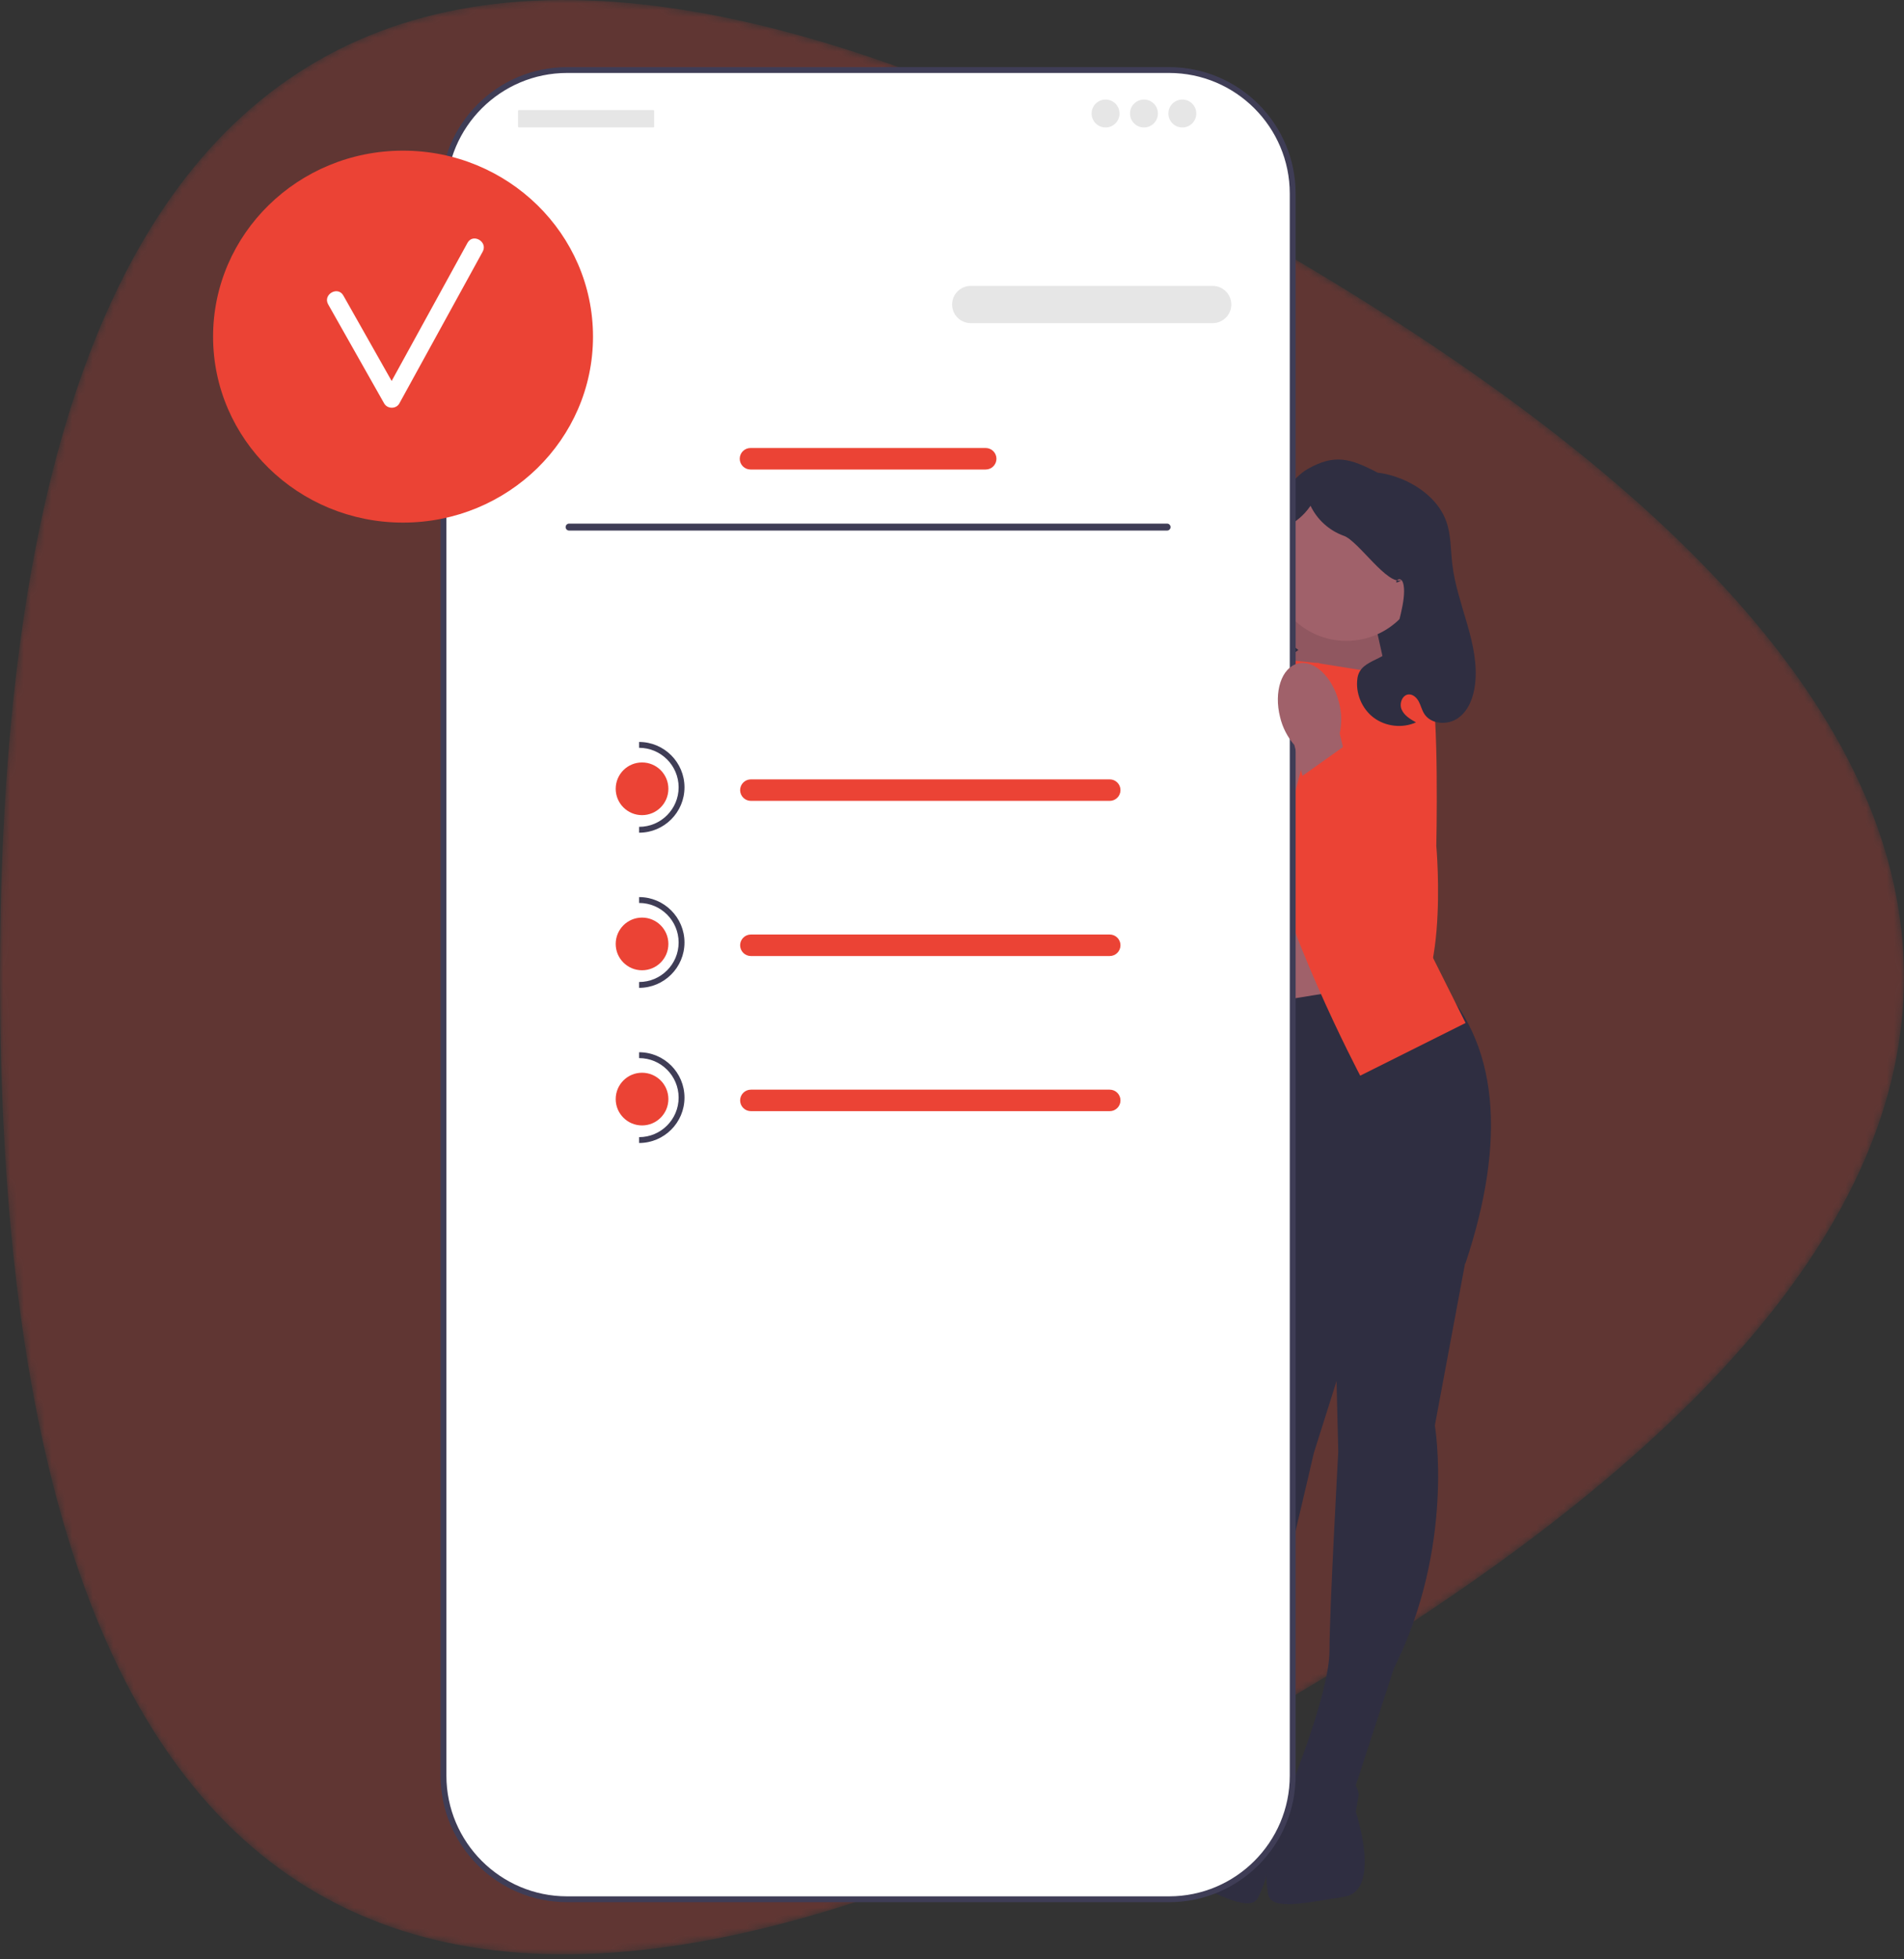 <svg width="277" height="285" viewBox="0 0 277 285" fill="none" xmlns="http://www.w3.org/2000/svg">
<rect x="0" y="0" width="277" height="285" fill="#333333" stroke="none"/>
<g clip-path="url(#clip0_6_278)">
<mask id="mask0_6_278" style="mask-type:luminance" maskUnits="userSpaceOnUse" x="0" y="0" width="277" height="285">
<path d="M184.667 248.767C61.556 319.843 0 284.305 0 142.153C0 0 61.556 -35.538 184.667 35.538C307.778 106.615 307.778 177.691 184.667 248.767Z" fill="white"/>
</mask>
<g mask="url(#mask0_6_278)">
<path d="M184.667 248.767C61.556 319.843 0 284.305 0 142.153C0 0 61.556 -35.538 184.667 35.538C307.778 106.615 307.778 177.691 184.667 248.767Z" fill="#EB4335" fill-opacity="0.25"/>
</g>
</g>
<path d="M204.478 102.101H182.436V94.844C182.436 82.678 192.312 72.802 204.478 72.802L204.478 102.101Z" fill="#2F2E41"/>
<path d="M199.592 88.553L203.382 105.599L181.174 101.911L190.224 85.79L199.592 88.553Z" fill="#A0616A"/>
<path opacity="0.1" d="M199.592 88.553L203.382 105.599L181.174 101.911L190.224 85.79L199.592 88.553Z" fill="black"/>
<path d="M178.3 156.478H199.592V124.967H178.3V156.478Z" fill="#A0616A"/>
<path d="M213.431 182.241L208.747 207.365C208.747 207.365 211.728 224.824 202.786 242.709L196.824 261.02L187.882 259.742C187.882 259.742 193.417 246.116 193.417 240.154C193.417 234.193 194.695 211.198 194.695 211.198L194.056 184.959L213.431 182.241Z" fill="#2F2E41"/>
<path d="M186.604 259.317C186.604 259.317 196.824 255.484 197.676 261.02L197.25 263.575C197.25 263.575 201.082 275.072 195.547 275.924C190.011 276.776 184.901 278.053 184.475 275.498C184.049 272.943 184.056 269.754 185.117 267.516C186.178 265.278 186.604 259.317 186.604 259.317Z" fill="#2F2E41"/>
<path d="M181.196 178.344L178.708 203.779C178.708 203.779 170.989 219.721 174.605 239.387L175.239 258.633L184.184 259.893C184.184 259.893 182.656 245.265 184.314 239.538C185.972 233.812 191.14 211.369 191.14 211.369L199.051 186.343L181.196 178.344Z" fill="#2F2E41"/>
<path d="M185.529 259.84C185.529 259.84 176.778 253.316 174.421 258.397L174.119 260.969C174.119 260.969 167.24 270.947 172.321 273.305C177.402 275.663 181.955 278.311 183.074 275.975C184.194 273.639 185.074 270.574 184.677 268.129C184.28 265.684 185.529 259.84 185.529 259.84Z" fill="#2F2E41"/>
<path d="M208.322 142C218.337 151.346 219.08 166.133 213.219 183.731C213.219 183.731 194.482 196.506 180.855 180.325L174.042 147.536L208.322 142Z" fill="#2F2E41"/>
<path d="M191.501 96.436L202.147 98.139L201.295 124.967L213.219 148.813L197.889 156.478C197.889 156.478 185.965 133.909 183.836 119.857C181.707 105.804 182.984 95.584 182.984 95.584L191.501 96.436Z" fill="#EB4335"/>
<path d="M183.41 97.287L172.764 98.991L173.616 125.818L171.061 150.516L177.023 157.33C177.023 157.33 188.946 134.761 191.075 120.708C193.204 106.656 191.927 96.436 191.927 96.436L183.41 97.287Z" fill="#EB4335"/>
<path d="M196.185 97.926L198.527 97.287C198.527 97.287 206.831 96.223 208.109 99.63C209.386 103.036 208.96 123.05 208.96 123.05C208.96 123.05 211.158 147.614 202.607 147.894C194.056 148.174 195.759 127.734 195.759 127.734L196.185 97.926Z" fill="#EB4335"/>
<path d="M195.876 93.231C201.963 93.231 206.897 88.297 206.897 82.21C206.897 76.123 201.963 71.189 195.876 71.189C189.789 71.189 184.855 76.123 184.855 82.21C184.855 88.297 189.789 93.231 195.876 93.231Z" fill="#A0616A"/>
<path d="M182.133 98.778L179.791 98.139C179.791 98.139 171.487 97.075 170.21 100.481C168.932 103.888 169.358 123.902 169.358 123.902C169.358 123.902 167.161 148.466 175.711 148.746C184.262 149.026 182.559 128.586 182.559 128.586L182.133 98.778Z" fill="#EB4335"/>
<path d="M189.509 97.378C187.145 96.778 184.465 99.303 183.522 103.019C183.125 104.499 183.088 106.052 183.414 107.548L182.398 111.773L182.323 111.769L174.31 130.654C172.447 135.045 172.643 140.086 175.02 144.222C176.434 146.682 178.289 148.336 180.468 146.648C184.084 143.846 186.446 127.805 187.524 118.59L190.017 109.224C191.018 108.064 191.726 106.68 192.083 105.19C193.026 101.475 191.874 97.978 189.509 97.378Z" fill="#A0616A"/>
<path d="M174.776 91.126C175.337 89.421 176.444 87.929 176.939 86.204C177.596 83.915 178.996 88.995 179.132 86.616C179.392 82.095 186.292 70.466 190.231 68.232C194.17 65.998 196.432 66.672 200.445 68.77C200.445 68.77 202.393 68.894 204.819 70.091C207.244 71.288 209.427 73.206 210.37 75.741C211.118 77.75 211.035 79.956 211.285 82.086C211.981 88.017 215.306 93.659 214.592 99.588C214.37 101.439 213.666 103.352 212.154 104.44C210.641 105.528 208.197 105.41 207.202 103.835C206.862 103.297 206.718 102.659 206.427 102.094C206.136 101.529 205.61 101.002 204.974 101.019C204.019 101.046 203.532 102.328 203.909 103.206C204.286 104.085 205.171 104.615 206.003 105.087C204.023 105.977 201.567 105.7 199.836 104.39C198.104 103.08 197.17 100.793 197.488 98.645C197.937 95.619 202.345 96.246 202.865 93.231C203.243 91.036 204.57 87.364 204.209 85.167C203.847 82.969 202.11 85.63 203.94 84.36C201.927 85.331 197.622 78.693 195.515 77.949C193.407 77.206 191.621 75.596 190.663 73.577C188.428 76.817 186.462 75.937 185.661 79.791C184.861 83.644 185.601 92.4 188.897 94.551C187.578 95.451 186.526 96.738 185.907 98.21C185.557 99.044 185.33 99.956 184.748 100.649C183.636 101.971 181.584 102.052 179.948 101.496C177.92 100.806 176.186 99.291 175.23 97.374C174.274 95.457 174.107 93.161 174.776 91.126Z" fill="#2F2E41"/>
<path d="M170.083 10.188H82.503C72.571 10.188 64.52 18.24 64.52 28.171V258.305C64.52 268.237 72.571 276.288 82.502 276.288H170.083C180.015 276.288 188.066 268.237 188.066 258.305V28.171C188.066 18.24 180.015 10.188 170.083 10.188Z" fill="white"/>
<path d="M170.083 276.713H82.502C72.352 276.713 64.094 268.455 64.094 258.305V28.171C64.094 18.021 72.352 9.763 82.502 9.763H170.083C180.233 9.763 188.492 18.021 188.492 28.171V258.305C188.492 268.455 180.233 276.713 170.083 276.713ZM82.502 10.614C72.822 10.614 64.945 18.49 64.945 28.171V258.305C64.945 267.986 72.822 275.862 82.502 275.862H170.083C179.764 275.862 187.64 267.986 187.64 258.305V28.171C187.64 18.49 179.764 10.614 170.083 10.614H82.502Z" fill="#3F3D56"/>
<path d="M57.282 50.032C56.514 50.032 55.888 50.657 55.888 51.426V62.579C55.888 63.348 56.514 63.973 57.282 63.973C58.051 63.973 58.677 63.348 58.677 62.579V51.426C58.677 50.657 58.051 50.032 57.282 50.032Z" fill="#3F3D56"/>
<path d="M176.427 47.006H141.224C139.731 47.006 138.516 45.792 138.516 44.298C138.516 42.805 139.731 41.591 141.224 41.591H176.427C177.92 41.591 179.135 42.805 179.135 44.298C179.135 45.792 177.92 47.006 176.427 47.006Z" fill="#E6E6E6"/>
<path d="M143.402 68.301H109.184C108.321 68.301 107.619 67.599 107.619 66.737C107.619 65.874 108.321 65.172 109.184 65.172H143.402C144.265 65.172 144.966 65.874 144.966 66.737C144.966 67.599 144.265 68.301 143.402 68.301Z" fill="#EB4335"/>
<path d="M58.636 76.023C73.899 76.023 86.272 63.91 86.272 48.969C86.272 34.028 73.899 21.915 58.636 21.915C43.373 21.915 31 34.028 31 48.969C31 63.91 43.373 76.023 58.636 76.023Z" fill="#EB4335"/>
<path d="M68.016 35.323C64.337 42.022 60.657 48.722 56.978 55.421C54.633 51.278 52.301 47.128 49.95 42.988C49.139 41.558 46.93 42.844 47.744 44.277C50.469 49.076 53.166 53.892 55.891 58.691C56.357 59.511 57.636 59.53 58.097 58.691C62.139 51.331 66.18 43.972 70.222 36.612C71.014 35.17 68.808 33.88 68.016 35.323Z" fill="white"/>
<path d="M95.038 16.004H75.501C75.428 16.004 75.369 16.064 75.369 16.136V18.411C75.369 18.484 75.428 18.543 75.501 18.543H95.038C95.111 18.543 95.17 18.484 95.17 18.411V16.136C95.17 16.064 95.111 16.004 95.038 16.004Z" fill="#E6E6E6"/>
<path d="M160.842 18.543C161.963 18.543 162.873 17.634 162.873 16.512C162.873 15.39 161.963 14.481 160.842 14.481C159.72 14.481 158.811 15.39 158.811 16.512C158.811 17.634 159.72 18.543 160.842 18.543Z" fill="#E6E6E6"/>
<path d="M166.426 18.543C167.548 18.543 168.457 17.634 168.457 16.512C168.457 15.39 167.548 14.481 166.426 14.481C165.305 14.481 164.396 15.39 164.396 16.512C164.396 17.634 165.305 18.543 166.426 18.543Z" fill="#E6E6E6"/>
<path d="M172.011 18.543C173.133 18.543 174.042 17.634 174.042 16.512C174.042 15.39 173.133 14.481 172.011 14.481C170.89 14.481 169.98 15.39 169.98 16.512C169.98 17.634 170.89 18.543 172.011 18.543Z" fill="#E6E6E6"/>
<path d="M82.289 76.676C82.289 76.957 82.515 77.183 82.796 77.183H169.789C170.07 77.183 170.296 76.957 170.296 76.676C170.296 76.395 170.07 76.169 169.789 76.169H82.796C82.515 76.169 82.289 76.395 82.289 76.676Z" fill="#3F3D56"/>
<path d="M161.447 116.505H109.241C108.378 116.505 107.676 115.803 107.676 114.94C107.676 114.077 108.378 113.376 109.241 113.376H161.447C162.31 113.376 163.011 114.077 163.011 114.94C163.011 115.803 162.31 116.505 161.447 116.505Z" fill="#EB4335"/>
<path d="M161.447 139.074H109.241C108.378 139.074 107.676 138.372 107.676 137.509C107.676 136.646 108.378 135.945 109.241 135.945H161.447C162.31 135.945 163.011 136.646 163.011 137.509C163.011 138.372 162.31 139.074 161.447 139.074Z" fill="#EB4335"/>
<path d="M161.447 161.643H109.241C108.378 161.643 107.676 160.941 107.676 160.078C107.676 159.215 108.378 158.514 109.241 158.514H161.447C162.31 158.514 163.011 159.215 163.011 160.078C163.011 160.941 162.31 161.643 161.447 161.643Z" fill="#EB4335"/>
<path d="M93.406 118.579C95.523 118.579 97.239 116.863 97.239 114.747C97.239 112.63 95.523 110.914 93.406 110.914C91.29 110.914 89.574 112.63 89.574 114.747C89.574 116.863 91.29 118.579 93.406 118.579Z" fill="#EB4335"/>
<path d="M92.981 121.134V120.282C96.15 120.282 98.729 117.704 98.729 114.534C98.729 111.364 96.15 108.785 92.981 108.785V107.933C96.62 107.933 99.581 110.894 99.581 114.534C99.581 118.173 96.62 121.134 92.981 121.134Z" fill="#3F3D56"/>
<path d="M93.406 141.148C95.523 141.148 97.239 139.432 97.239 137.316C97.239 135.199 95.523 133.483 93.406 133.483C91.29 133.483 89.574 135.199 89.574 137.316C89.574 139.432 91.29 141.148 93.406 141.148Z" fill="#EB4335"/>
<path d="M92.981 143.703V142.852C96.15 142.852 98.729 140.273 98.729 137.103C98.729 133.933 96.15 131.354 92.981 131.354V130.502C96.62 130.502 99.581 133.463 99.581 137.103C99.581 140.742 96.62 143.703 92.981 143.703Z" fill="#3F3D56"/>
<path d="M93.406 163.717C95.523 163.717 97.239 162.001 97.239 159.885C97.239 157.768 95.523 156.052 93.406 156.052C91.29 156.052 89.574 157.768 89.574 159.885C89.574 162.001 91.29 163.717 93.406 163.717Z" fill="#EB4335"/>
<path d="M92.981 166.272V165.421C96.15 165.421 98.729 162.842 98.729 159.672C98.729 156.502 96.15 153.923 92.981 153.923V153.071C96.62 153.071 99.581 156.032 99.581 159.672C99.581 163.311 96.62 166.272 92.981 166.272Z" fill="#3F3D56"/>
<path d="M188.809 96.526C191.173 95.926 193.853 98.451 194.796 102.168C195.193 103.647 195.23 105.2 194.904 106.697L195.92 110.921L195.995 110.917L204.008 129.802C205.872 134.193 205.675 139.234 203.298 143.37C201.884 145.83 200.029 147.484 197.85 145.796C194.234 142.994 191.872 126.953 190.794 117.739L188.301 108.372C187.3 107.212 186.592 105.829 186.235 104.339C185.292 100.624 186.444 97.126 188.809 96.526Z" fill="#A0616A"/>
<path d="M197.911 106.875L188.946 113.248L193.429 141.478L199.051 148.749L205.6 146.484L207.515 133.139L205.261 120.233L197.911 106.875Z" fill="#EB4335"/>
<defs>
<clipPath id="clip0_6_278">
<rect width="277" height="284.304" fill="white"/>
</clipPath>
</defs>
</svg>
